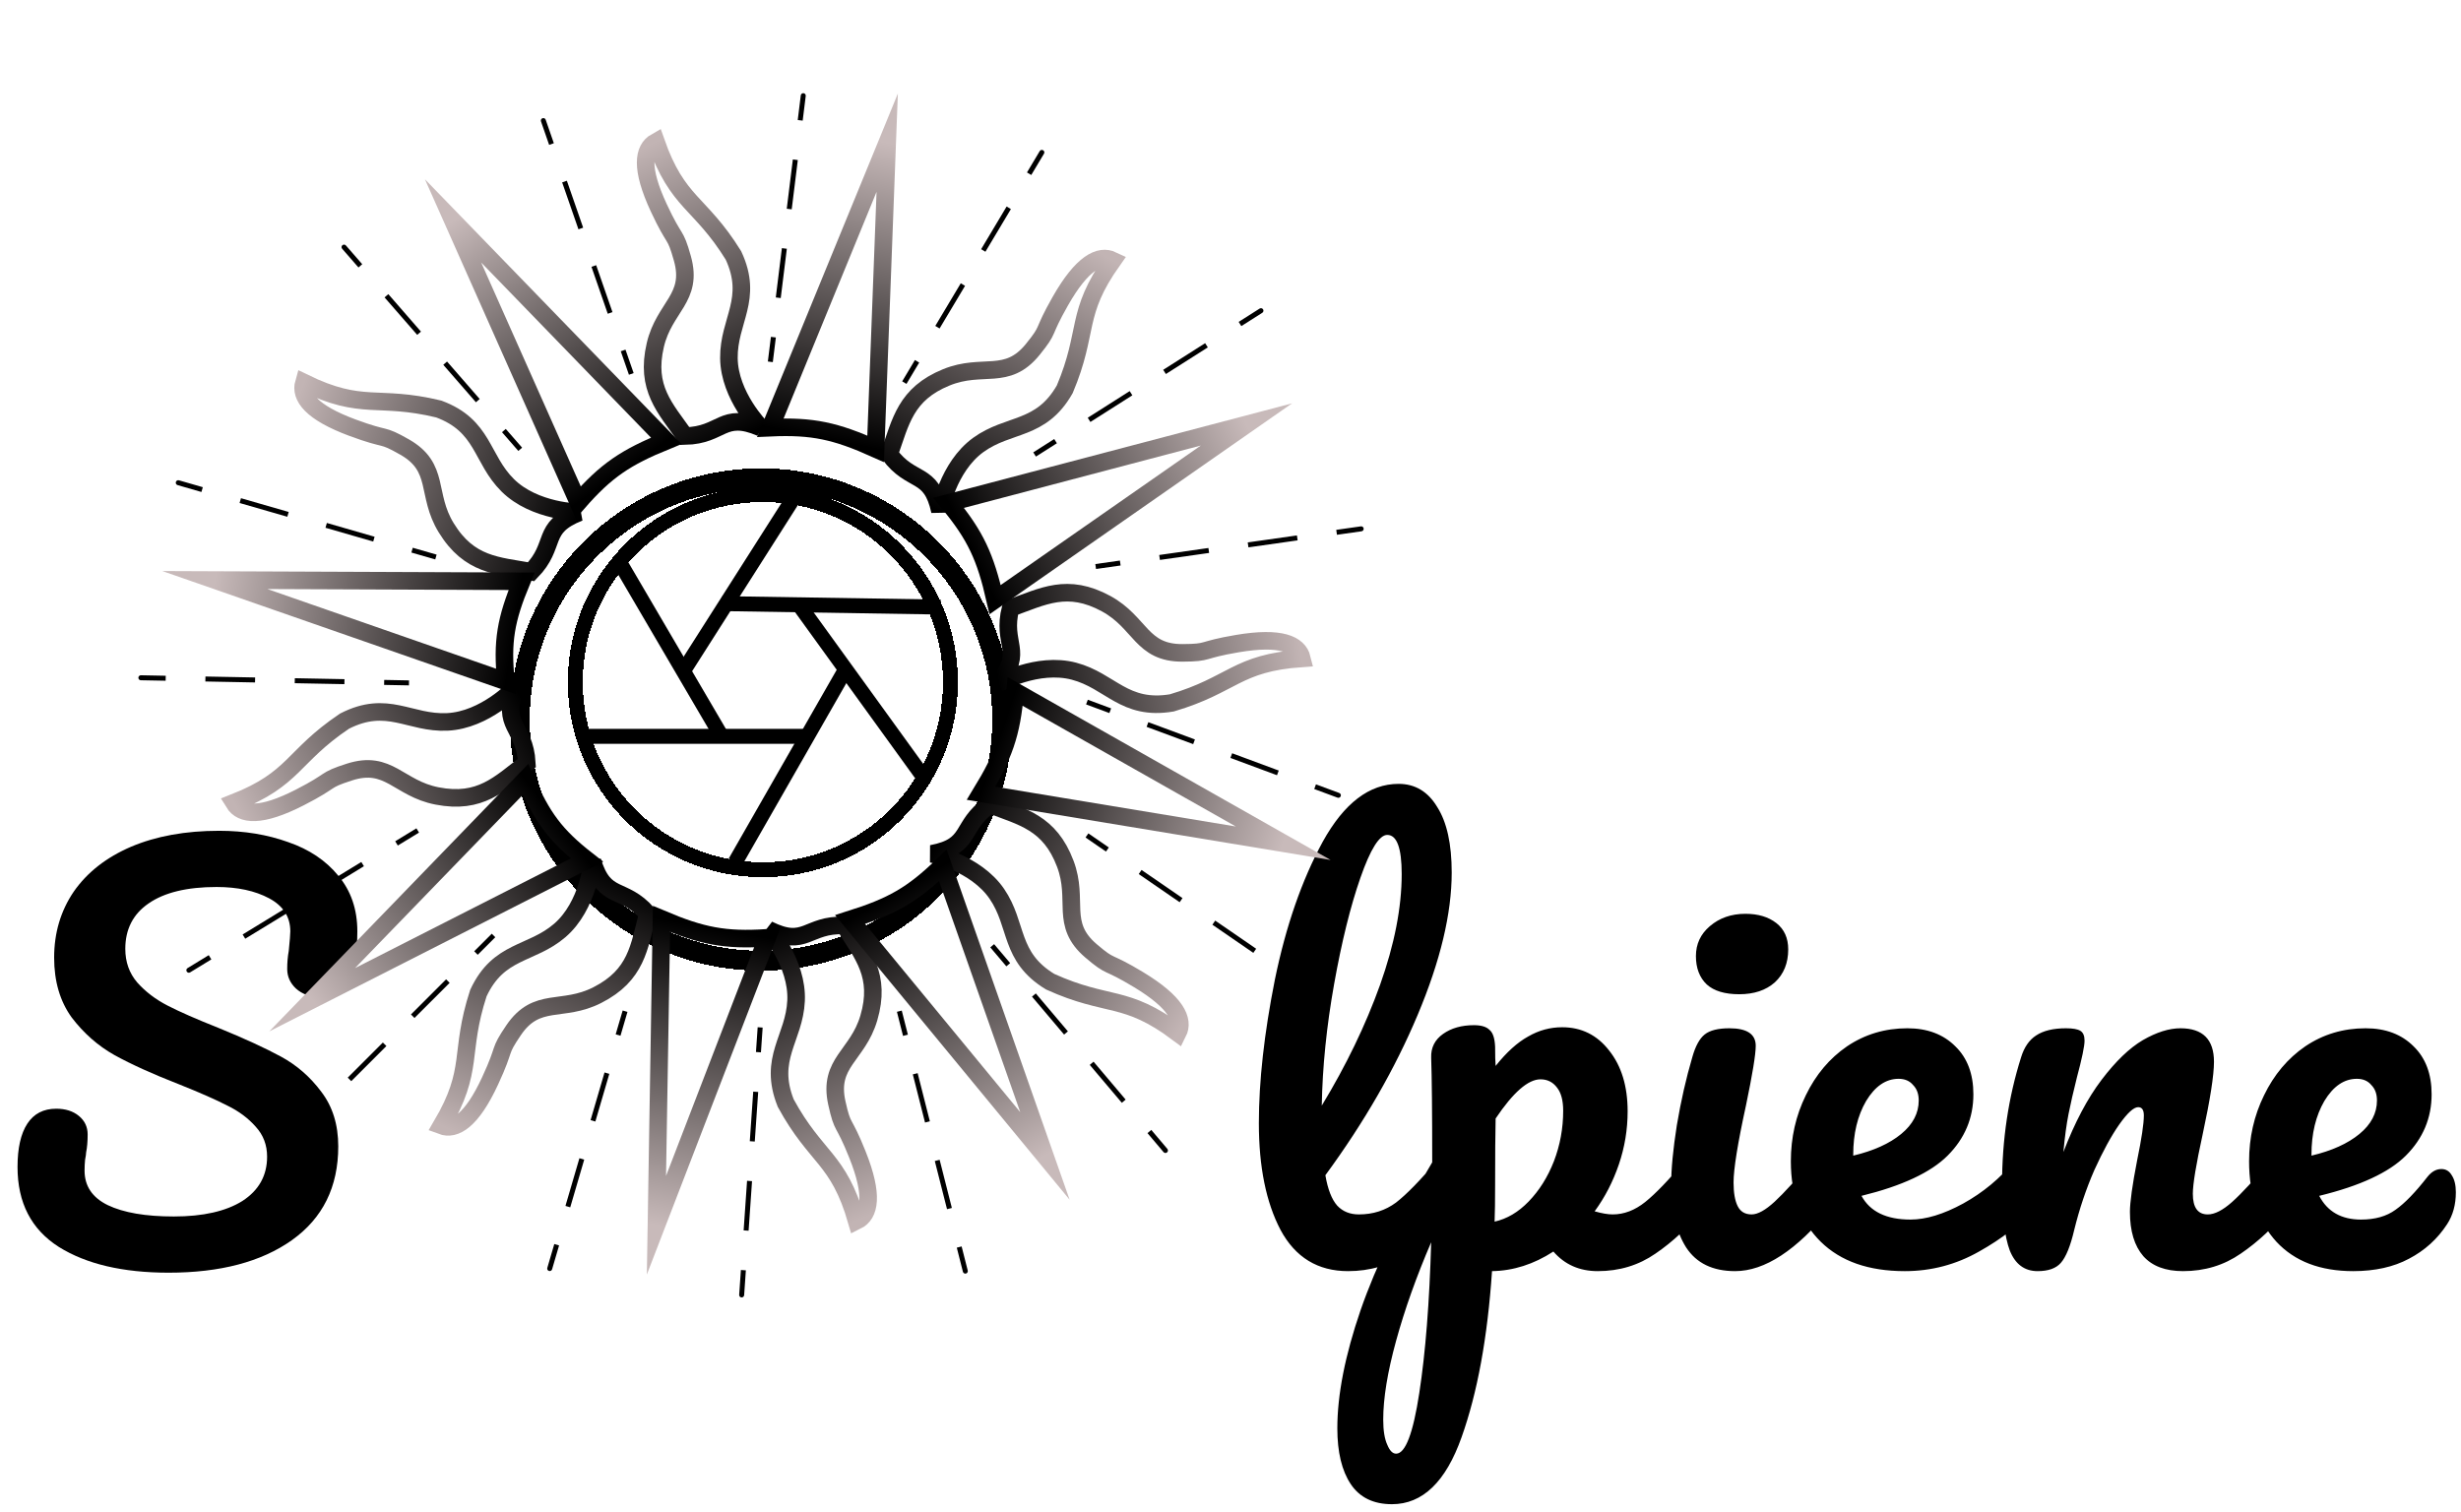 <svg width="210" height="129" viewBox="0 0 210 129" fill="none" xmlns="http://www.w3.org/2000/svg">
<path d="M14.388 108.602C10.487 108.602 7.363 107.869 5.016 106.402C2.669 104.906 1.496 102.633 1.496 99.582C1.496 97.969 1.775 96.737 2.332 95.886C2.889 95.035 3.711 94.61 4.796 94.61C5.588 94.61 6.233 94.815 6.732 95.226C7.231 95.637 7.48 96.165 7.48 96.81C7.48 97.397 7.436 97.91 7.348 98.35C7.348 98.467 7.319 98.673 7.26 98.966C7.231 99.259 7.216 99.567 7.216 99.89C7.216 101.21 7.876 102.193 9.196 102.838C10.545 103.483 12.423 103.806 14.828 103.806C17.321 103.806 19.272 103.366 20.68 102.486C22.088 101.577 22.792 100.315 22.792 98.702C22.792 97.705 22.469 96.854 21.824 96.15C21.179 95.417 20.372 94.815 19.404 94.346C18.436 93.847 17.072 93.246 15.312 92.542C13.053 91.662 11.205 90.826 9.768 90.034C8.36 89.242 7.143 88.171 6.116 86.822C5.119 85.443 4.62 83.742 4.62 81.718C4.62 79.606 5.177 77.729 6.292 76.086C7.436 74.443 9.064 73.167 11.176 72.258C13.317 71.349 15.825 70.894 18.7 70.894C20.841 70.894 22.807 71.217 24.596 71.862C26.385 72.478 27.808 73.431 28.864 74.722C29.949 76.013 30.492 77.597 30.492 79.474C30.492 81.322 30.213 82.715 29.656 83.654C29.099 84.593 28.277 85.062 27.192 85.062C26.429 85.062 25.784 84.827 25.256 84.358C24.757 83.889 24.508 83.331 24.508 82.686C24.508 82.129 24.552 81.615 24.64 81.146C24.728 80.266 24.772 79.709 24.772 79.474C24.772 78.242 24.171 77.303 22.968 76.658C21.765 76.013 20.269 75.69 18.48 75.69C15.957 75.69 14.021 76.159 12.672 77.098C11.352 78.007 10.692 79.298 10.692 80.97C10.692 82.085 11.029 83.038 11.704 83.83C12.408 84.622 13.273 85.282 14.3 85.81C15.327 86.338 16.764 86.969 18.612 87.702C20.841 88.611 22.631 89.433 23.98 90.166C25.329 90.899 26.473 91.897 27.412 93.158C28.38 94.419 28.864 95.974 28.864 97.822C28.864 101.283 27.544 103.953 24.904 105.83C22.293 107.678 18.788 108.602 14.388 108.602Z" fill="black"/>
<path d="M123.788 98.438C124.169 98.438 124.463 98.614 124.668 98.966C124.903 99.318 125.02 99.802 125.02 100.418C125.02 101.591 124.741 102.501 124.184 103.146C122.923 104.701 121.544 105.977 120.048 106.974C118.581 107.971 116.909 108.47 115.032 108.47C112.451 108.47 110.529 107.297 109.268 104.95C108.036 102.603 107.42 99.567 107.42 95.842C107.42 92.263 107.875 88.186 108.784 83.61C109.723 79.034 111.087 75.103 112.876 71.818C114.695 68.533 116.851 66.89 119.344 66.89C120.752 66.89 121.852 67.55 122.644 68.87C123.465 70.161 123.876 72.023 123.876 74.458C123.876 77.949 122.908 81.997 120.972 86.602C119.036 91.207 116.411 95.769 113.096 100.286C113.301 101.489 113.639 102.354 114.108 102.882C114.577 103.381 115.193 103.63 115.956 103.63C117.159 103.63 118.215 103.293 119.124 102.618C120.033 101.914 121.192 100.726 122.6 99.054C122.952 98.643 123.348 98.438 123.788 98.438ZM118.376 71.246C117.701 71.246 116.939 72.463 116.088 74.898C115.237 77.333 114.489 80.354 113.844 83.962C113.199 87.57 112.847 91.031 112.788 94.346C114.871 90.914 116.528 87.482 117.76 84.05C118.992 80.589 119.608 77.435 119.608 74.59C119.608 72.361 119.197 71.246 118.376 71.246ZM144.96 98.438C145.341 98.438 145.634 98.614 145.84 98.966C146.074 99.318 146.192 99.802 146.192 100.418C146.192 101.591 145.913 102.501 145.356 103.146C144.094 104.701 142.73 105.977 141.264 106.974C139.826 107.971 138.184 108.47 136.336 108.47C134.781 108.47 133.52 107.913 132.552 106.798C130.88 107.883 129.134 108.441 127.316 108.47C126.934 114.131 126.069 118.854 124.72 122.638C123.37 126.451 121.39 128.358 118.78 128.358C117.196 128.358 116.022 127.786 115.26 126.642C114.497 125.498 114.116 123.914 114.116 121.89C114.116 119.015 114.776 115.657 116.096 111.814C117.416 108.001 119.454 103.791 122.212 99.186C122.212 94.903 122.182 91.926 122.124 90.254C122.094 89.403 122.432 88.729 123.136 88.23C123.84 87.731 124.72 87.482 125.776 87.482C126.392 87.482 126.832 87.614 127.096 87.878C127.389 88.113 127.55 88.597 127.58 89.33C127.58 90.063 127.594 90.606 127.624 90.958C128.562 89.785 129.486 88.949 130.396 88.45C131.305 87.922 132.273 87.658 133.3 87.658C134.942 87.658 136.277 88.318 137.304 89.638C138.36 90.958 138.888 92.689 138.888 94.83C138.888 96.385 138.638 97.895 138.14 99.362C137.641 100.829 136.952 102.163 136.072 103.366C136.688 103.542 137.201 103.63 137.612 103.63C138.58 103.63 139.504 103.278 140.384 102.574C141.264 101.87 142.393 100.697 143.772 99.054C144.124 98.643 144.52 98.438 144.96 98.438ZM127.536 104.246C128.592 104.011 129.56 103.439 130.44 102.53C131.349 101.591 132.068 100.447 132.596 99.098C133.124 97.719 133.388 96.282 133.388 94.786C133.388 93.906 133.212 93.246 132.86 92.806C132.508 92.337 132.038 92.102 131.452 92.102C130.396 92.102 129.12 93.217 127.624 95.446C127.594 96.737 127.58 98.629 127.58 101.122C127.58 102.471 127.565 103.513 127.536 104.246ZM119.132 124.046C119.924 124.046 120.584 122.315 121.112 118.854C121.64 115.422 121.977 111.139 122.124 106.006C120.862 108.939 119.865 111.741 119.132 114.41C118.398 117.079 118.032 119.323 118.032 121.142C118.032 122.081 118.149 122.799 118.384 123.298C118.589 123.797 118.838 124.046 119.132 124.046ZM148.411 84.842C147.179 84.842 146.255 84.563 145.639 84.006C145.023 83.419 144.715 82.613 144.715 81.586C144.715 80.559 145.111 79.709 145.903 79.034C146.724 78.33 147.736 77.978 148.939 77.978C150.024 77.978 150.904 78.242 151.579 78.77C152.254 79.298 152.591 80.046 152.591 81.014C152.591 82.187 152.21 83.126 151.447 83.83C150.684 84.505 149.672 84.842 148.411 84.842ZM148.059 108.47C146.152 108.47 144.759 107.795 143.879 106.446C143.028 105.097 142.603 103.307 142.603 101.078C142.603 99.758 142.764 98.071 143.087 96.018C143.439 93.935 143.879 91.999 144.407 90.21C144.671 89.271 145.023 88.626 145.463 88.274C145.903 87.922 146.607 87.746 147.575 87.746C149.071 87.746 149.819 88.245 149.819 89.242C149.819 89.975 149.54 91.677 148.983 94.346C148.279 97.573 147.927 99.758 147.927 100.902C147.927 101.782 148.044 102.457 148.279 102.926C148.514 103.395 148.91 103.63 149.467 103.63C149.995 103.63 150.655 103.263 151.447 102.53C152.239 101.797 153.295 100.638 154.615 99.054C154.967 98.643 155.363 98.438 155.803 98.438C156.184 98.438 156.478 98.614 156.683 98.966C156.918 99.318 157.035 99.802 157.035 100.418C157.035 101.591 156.756 102.501 156.199 103.146C153.295 106.695 150.582 108.47 148.059 108.47ZM173.099 98.438C173.481 98.438 173.774 98.614 173.979 98.966C174.214 99.318 174.331 99.802 174.331 100.418C174.331 101.591 174.053 102.501 173.495 103.146C172.41 104.466 170.87 105.683 168.875 106.798C166.91 107.913 164.798 108.47 162.539 108.47C159.459 108.47 157.069 107.634 155.367 105.962C153.666 104.29 152.815 102.002 152.815 99.098C152.815 97.074 153.241 95.197 154.091 93.466C154.942 91.706 156.115 90.313 157.611 89.286C159.137 88.259 160.853 87.746 162.759 87.746C164.461 87.746 165.825 88.259 166.851 89.286C167.878 90.283 168.391 91.647 168.391 93.378C168.391 95.402 167.658 97.147 166.191 98.614C164.754 100.051 162.305 101.195 158.843 102.046C159.577 103.395 160.97 104.07 163.023 104.07C164.343 104.07 165.839 103.615 167.511 102.706C169.213 101.767 170.679 100.55 171.911 99.054C172.263 98.643 172.659 98.438 173.099 98.438ZM162.011 92.058C160.926 92.058 160.002 92.689 159.239 93.95C158.506 95.211 158.139 96.737 158.139 98.526V98.614C159.87 98.203 161.234 97.587 162.231 96.766C163.229 95.945 163.727 94.991 163.727 93.906C163.727 93.349 163.566 92.909 163.243 92.586C162.95 92.234 162.539 92.058 162.011 92.058ZM173.873 108.47C172.758 108.47 171.966 107.883 171.497 106.71C171.057 105.537 170.837 103.659 170.837 101.078C170.837 97.265 171.379 93.642 172.465 90.21C172.729 89.359 173.154 88.743 173.741 88.362C174.357 87.951 175.207 87.746 176.293 87.746C176.879 87.746 177.29 87.819 177.525 87.966C177.759 88.113 177.877 88.391 177.877 88.802C177.877 89.271 177.657 90.327 177.217 91.97C176.923 93.143 176.689 94.17 176.513 95.05C176.337 95.93 176.19 97.015 176.073 98.306C177.041 95.783 178.126 93.73 179.329 92.146C180.531 90.562 181.705 89.433 182.849 88.758C184.022 88.083 185.093 87.746 186.061 87.746C187.967 87.746 188.921 88.699 188.921 90.606C188.921 91.75 188.598 93.818 187.953 96.81C187.395 99.362 187.117 101.049 187.117 101.87C187.117 103.043 187.542 103.63 188.393 103.63C188.979 103.63 189.669 103.278 190.461 102.574C191.282 101.841 192.367 100.667 193.717 99.054C194.069 98.643 194.465 98.438 194.905 98.438C195.286 98.438 195.579 98.614 195.785 98.966C196.019 99.318 196.137 99.802 196.137 100.418C196.137 101.591 195.858 102.501 195.301 103.146C194.039 104.701 192.675 105.977 191.209 106.974C189.771 107.971 188.129 108.47 186.281 108.47C184.785 108.47 183.655 108.045 182.893 107.194C182.13 106.314 181.749 105.053 181.749 103.41C181.749 102.589 181.954 101.122 182.365 99.01C182.746 97.162 182.937 95.886 182.937 95.182C182.937 94.713 182.775 94.478 182.453 94.478C182.071 94.478 181.529 94.977 180.825 95.974C180.15 96.942 179.446 98.233 178.713 99.846C178.009 101.459 177.437 103.161 176.997 104.95C176.674 106.329 176.293 107.267 175.853 107.766C175.442 108.235 174.782 108.47 173.873 108.47ZM208.329 99.758C208.71 99.758 209.004 99.934 209.209 100.286C209.444 100.638 209.561 101.122 209.561 101.738C209.561 102.794 209.312 103.703 208.813 104.466C207.992 105.727 206.906 106.71 205.557 107.414C204.237 108.118 202.653 108.47 200.805 108.47C197.989 108.47 195.804 107.634 194.249 105.962C192.694 104.261 191.917 101.973 191.917 99.098C191.917 97.074 192.342 95.197 193.193 93.466C194.044 91.706 195.217 90.313 196.713 89.286C198.238 88.259 199.954 87.746 201.861 87.746C203.562 87.746 204.926 88.259 205.953 89.286C206.98 90.283 207.493 91.647 207.493 93.378C207.493 95.402 206.76 97.147 205.293 98.614C203.856 100.051 201.392 101.195 197.901 102.046C198.605 103.395 199.793 104.07 201.465 104.07C202.668 104.07 203.65 103.791 204.413 103.234C205.205 102.677 206.114 101.738 207.141 100.418C207.493 99.978 207.889 99.758 208.329 99.758ZM201.113 92.058C200.028 92.058 199.104 92.689 198.341 93.95C197.608 95.211 197.241 96.737 197.241 98.526V98.614C198.972 98.203 200.336 97.587 201.333 96.766C202.33 95.945 202.829 94.991 202.829 93.906C202.829 93.349 202.668 92.909 202.345 92.586C202.052 92.234 201.641 92.058 201.113 92.058Z" fill="black"/>
<g filter="url(#filter0_d_417_301)">
<circle cx="64.936" cy="58.049" r="20.581" stroke="black" stroke-width="1.702" shape-rendering="crispEdges"/>
</g>
<g filter="url(#filter1_d_417_301)">
<circle cx="65.095" cy="58.049" r="16.008" stroke="black" stroke-width="1.276" shape-rendering="crispEdges"/>
</g>
<path d="M55.917 29.446C55.059 33.12 56.75 34.806 58.443 37.21C61.665 37.145 61.612 35.08 64.919 36.492C64.919 36.492 62.234 33.788 62.199 30.562C62.163 27.335 64.325 25.524 62.585 21.794C59.715 17.171 57.834 17.408 55.971 12.104C54.879 12.716 54.64 14.357 56.217 17.738C57.631 20.769 57.575 19.73 58.229 22.051C59.186 25.446 56.679 26.181 55.917 29.446Z" stroke="url(#paint0_linear_417_301)" stroke-width="1.499"/>
<path d="M38.073 45.033C40.043 48.251 42.431 48.263 45.325 48.785C47.572 46.475 46.084 45.042 49.429 43.724C49.429 43.724 45.619 43.685 43.327 41.414C41.036 39.143 41.302 36.336 37.443 34.903C32.153 33.629 30.981 35.118 25.929 32.653C25.581 33.855 26.565 35.19 30.062 36.489C33.197 37.653 32.428 36.953 34.524 38.146C37.59 39.89 36.322 42.173 38.073 45.033Z" stroke="url(#paint1_linear_417_301)" stroke-width="1.499"/>
<path d="M37.29 67.92C40.993 68.642 42.616 66.89 44.956 65.11C44.772 61.893 42.711 62.021 44 58.665C44 58.665 41.397 61.447 38.174 61.602C34.951 61.756 33.062 59.662 29.398 61.538C24.884 64.577 25.19 66.447 19.958 68.505C20.61 69.573 22.258 69.751 25.579 68.051C28.556 66.526 27.52 66.621 29.815 65.882C33.173 64.801 33.999 67.278 37.29 67.92Z" stroke="url(#paint2_linear_417_301)" stroke-width="1.499"/>
<path d="M50.968 84.916C54.33 83.204 54.529 80.825 55.276 77.981C53.149 75.559 51.604 76.931 50.553 73.492C50.553 73.492 50.216 77.288 47.772 79.395C45.328 81.501 42.55 81.016 40.819 84.75C39.135 89.925 40.528 91.209 37.674 96.053C38.846 96.494 40.254 95.618 41.822 92.233C43.229 89.199 42.471 89.911 43.824 87.915C45.803 84.995 47.98 86.438 50.968 84.916Z" stroke="url(#paint3_linear_417_301)" stroke-width="1.499"/>
<path d="M74.138 86.868C75.203 83.249 73.611 81.469 72.057 78.972C68.837 78.855 68.772 80.919 65.551 79.322C65.551 79.322 68.078 82.174 67.93 85.397C67.782 88.62 65.52 90.305 67.046 94.129C69.649 98.907 71.539 98.777 73.099 104.179C74.224 103.63 74.555 102.005 73.172 98.54C71.933 95.434 71.93 96.474 71.409 94.119C70.647 90.675 73.191 90.085 74.138 86.868Z" stroke="url(#paint4_linear_417_301)" stroke-width="1.499"/>
<path d="M80.758 32.198C77.264 33.62 76.865 35.975 75.88 38.745C77.796 41.337 79.451 40.101 80.209 43.616C80.209 43.616 80.865 39.862 83.477 37.969C86.09 36.076 88.817 36.795 90.857 33.219C92.972 28.206 91.692 26.808 94.944 22.222C93.814 21.684 92.337 22.438 90.489 25.678C88.831 28.584 89.647 27.938 88.13 29.813C85.912 32.555 83.864 30.933 80.758 32.198Z" stroke="url(#paint5_linear_417_301)" stroke-width="1.499"/>
<path d="M94.39 51.515C91.077 49.711 89.002 50.893 86.234 51.885C85.44 55.008 87.445 55.507 85.204 58.319C85.204 58.319 88.525 56.45 91.644 57.274C94.763 58.098 95.934 60.664 99.993 59.979C105.213 58.441 105.485 56.566 111.093 56.18C110.794 54.964 109.276 54.298 105.597 54.919C102.299 55.476 103.315 55.698 100.904 55.711C97.377 55.73 97.335 53.119 94.39 51.515Z" stroke="url(#paint6_linear_417_301)" stroke-width="1.499"/>
<path d="M90.903 73.707C89.572 70.177 87.229 69.716 84.484 68.66C81.844 70.507 83.036 72.194 79.503 72.86C79.503 72.86 83.238 73.614 85.062 76.274C86.887 78.935 86.098 81.643 89.619 83.775C94.576 86.02 96.007 84.777 100.506 88.147C101.073 87.032 100.358 85.535 97.167 83.603C94.306 81.871 94.93 82.703 93.096 81.138C90.412 78.849 92.086 76.844 90.903 73.707Z" stroke="url(#paint7_linear_417_301)" stroke-width="1.499"/>
<path d="M26.637 85.311L44.847 66.506C46.269 69.739 47.378 71.276 50.085 73.391L26.637 85.311Z" stroke="url(#paint8_linear_417_301)" stroke-width="1.499" stroke-miterlimit="6.072"/>
<path d="M18.332 49.497L44.509 49.603C43.161 52.868 42.822 54.733 43.172 58.15L18.332 49.497Z" stroke="url(#paint9_linear_417_301)" stroke-width="1.499" stroke-miterlimit="6.072"/>
<path d="M38.66 18.85L56.855 37.617C53.401 39.024 51.728 40.134 49.342 42.863L38.66 18.85Z" stroke="url(#paint10_linear_417_301)" stroke-width="1.499" stroke-miterlimit="6.072"/>
<path d="M75.706 12.178L74.717 38.299C71.314 36.775 69.355 36.333 65.734 36.495L75.706 12.178Z" stroke="url(#paint11_linear_417_301)" stroke-width="1.499" stroke-miterlimit="6.072"/>
<path d="M106.36 36.219L84.916 51.168C84.082 47.533 83.254 45.704 80.944 42.911L106.36 36.219Z" stroke="url(#paint12_linear_417_301)" stroke-width="1.499" stroke-miterlimit="6.072"/>
<path d="M109.499 71.956L83.709 67.691C85.649 64.506 86.334 62.619 86.628 59.006L109.499 71.956Z" stroke="url(#paint13_linear_417_301)" stroke-width="1.499" stroke-miterlimit="6.072"/>
<path d="M89.165 98.64L72.541 78.467C76.097 77.343 77.854 76.371 80.452 73.843L89.165 98.64Z" stroke="url(#paint14_linear_417_301)" stroke-width="1.499" stroke-miterlimit="6.072"/>
<path d="M56.015 104.554L56.445 78.418C59.88 79.869 61.848 80.269 65.465 80.03L56.015 104.554Z" stroke="url(#paint15_linear_417_301)" stroke-width="1.499" stroke-miterlimit="6.072"/>
<line x1="52.882" y1="47.994" x2="61.604" y2="62.885" stroke="black" stroke-width="1.276"/>
<line x1="50.098" y1="62.834" x2="68.712" y2="62.834" stroke="black" stroke-width="1.276"/>
<line x1="62.733" y1="73.585" x2="71.987" y2="57.412" stroke="black" stroke-width="1.276"/>
<line x1="79.059" y1="66.663" x2="68.141" y2="51.563" stroke="black" stroke-width="1.276"/>
<line x1="80.26" y1="51.802" x2="61.629" y2="51.508" stroke="black" stroke-width="1.276"/>
<line x1="67.894" y1="42.216" x2="58.135" y2="57.54" stroke="black" stroke-width="1.276"/>
<path d="M46.703 108.191C46.67 108.304 46.734 108.422 46.847 108.455C46.96 108.488 47.078 108.424 47.111 108.311L46.703 108.191ZM52.597 88.059L52.538 88.264L52.946 88.383L53.006 88.179L52.597 88.059ZM51.934 91.839L51.994 91.635L51.586 91.516L51.526 91.72L51.934 91.839ZM50.454 95.38L50.394 95.584L50.803 95.704L50.862 95.5L50.454 95.38ZM49.791 99.16L49.85 98.956L49.442 98.836L49.382 99.04L49.791 99.16ZM48.31 102.701L48.251 102.905L48.659 103.025L48.719 102.82L48.31 102.701ZM47.647 106.481L47.707 106.277L47.298 106.157L47.239 106.361L47.647 106.481ZM53.133 86.229L52.597 88.059L53.006 88.179L53.542 86.349L53.133 86.229ZM51.526 91.72L50.454 95.38L50.862 95.5L51.934 91.839L51.526 91.72ZM49.382 99.04L48.31 102.701L48.719 102.82L49.791 99.16L49.382 99.04ZM47.239 106.361L46.703 108.191L47.111 108.311L47.647 106.481L47.239 106.361Z" fill="black"/>
<path d="M25.776 95.851C25.693 95.934 25.693 96.069 25.776 96.152C25.859 96.235 25.994 96.235 26.077 96.152L25.776 95.851ZM40.615 81.024L40.464 81.174L40.765 81.475L40.915 81.325L40.615 81.024ZM38.218 84.02L38.368 83.87L38.067 83.569L37.917 83.719L38.218 84.02ZM35.219 86.415L35.068 86.566L35.369 86.867L35.52 86.716L35.219 86.415ZM32.822 89.412L32.972 89.262L32.671 88.961L32.521 89.111L32.822 89.412ZM29.823 91.807L29.672 91.958L29.973 92.259L30.124 92.108L29.823 91.807ZM27.426 94.804L27.576 94.654L27.275 94.353L27.125 94.503L27.426 94.804ZM41.964 79.676L40.615 81.024L40.915 81.325L42.264 79.977L41.964 79.676ZM37.917 83.719L35.219 86.415L35.52 86.716L38.218 84.02L37.917 83.719ZM32.521 89.111L29.823 91.807L30.124 92.108L32.822 89.412L32.521 89.111ZM27.125 94.503L25.776 95.851L26.077 96.152L27.426 94.804L27.125 94.503Z" fill="black"/>
<path d="M16.004 82.612C15.903 82.673 15.872 82.804 15.933 82.904C15.994 83.005 16.125 83.036 16.225 82.975L16.004 82.612ZM33.906 71.678L33.724 71.789L33.946 72.152L34.127 72.041L33.906 71.678ZM30.873 74.029L31.054 73.918L30.832 73.555L30.651 73.666L30.873 74.029ZM27.396 75.654L27.214 75.765L27.436 76.128L27.618 76.017L27.396 75.654ZM24.363 78.005L24.544 77.894L24.323 77.531L24.141 77.642L24.363 78.005ZM20.886 79.63L20.704 79.741L20.926 80.104L21.108 79.993L20.886 79.63ZM17.853 81.981L18.034 81.87L17.813 81.507L17.631 81.618L17.853 81.981ZM35.533 70.684L33.906 71.678L34.127 72.041L35.755 71.047L35.533 70.684ZM30.651 73.666L27.396 75.654L27.618 76.017L30.873 74.029L30.651 73.666ZM24.141 77.642L20.886 79.63L21.108 79.993L24.363 78.005L24.141 77.642ZM17.631 81.618L16.004 82.612L16.225 82.975L17.853 81.981L17.631 81.618Z" fill="black"/>
<path d="M12.024 57.623C11.906 57.621 11.809 57.714 11.807 57.832C11.805 57.949 11.898 58.046 12.015 58.049L12.024 57.623ZM32.997 58.024L32.784 58.02L32.776 58.446L32.989 58.45L32.997 58.024ZM29.175 58.377L29.388 58.381L29.396 57.955L29.184 57.951L29.175 58.377ZM25.37 57.878L25.158 57.874L25.149 58.3L25.362 58.304L25.37 57.878ZM21.549 58.231L21.762 58.235L21.77 57.81L21.557 57.806L21.549 58.231ZM17.744 57.733L17.531 57.728L17.523 58.154L17.735 58.158L17.744 57.733ZM13.922 58.085L14.135 58.089L14.143 57.664L13.93 57.66L13.922 58.085ZM34.904 58.061L32.997 58.024L32.989 58.45L34.895 58.486L34.904 58.061ZM29.184 57.951L25.37 57.878L25.362 58.304L29.175 58.377L29.184 57.951ZM21.557 57.806L17.744 57.733L17.735 58.158L21.549 58.231L21.557 57.806ZM13.93 57.66L12.024 57.623L12.015 58.049L13.922 58.085L13.93 57.66Z" fill="black"/>
<path d="M15.27 40.986C15.157 40.954 15.039 41.019 15.006 41.132C14.974 41.245 15.039 41.363 15.152 41.395L15.27 40.986ZM35.425 46.8L35.221 46.741L35.103 47.15L35.307 47.209L35.425 46.8ZM31.642 46.152L31.847 46.211L31.965 45.802L31.76 45.743L31.642 46.152ZM28.096 44.686L27.891 44.627L27.773 45.036L27.978 45.095L28.096 44.686ZM24.313 44.038L24.517 44.097L24.635 43.688L24.431 43.629L24.313 44.038ZM20.766 42.572L20.562 42.513L20.444 42.922L20.648 42.981L20.766 42.572ZM16.984 41.924L17.188 41.983L17.306 41.574L17.102 41.515L16.984 41.924ZM37.257 47.329L35.425 46.8L35.307 47.209L37.139 47.738L37.257 47.329ZM31.76 45.743L28.096 44.686L27.978 45.095L31.642 46.152L31.76 45.743ZM24.431 43.629L20.766 42.572L20.648 42.981L24.313 44.038L24.431 43.629ZM17.102 41.515L15.27 40.986L15.152 41.395L16.984 41.924L17.102 41.515Z" fill="black"/>
<path d="M29.517 20.947C29.44 20.858 29.306 20.849 29.217 20.926C29.129 21.003 29.119 21.137 29.197 21.226L29.517 20.947ZM43.298 36.762L43.158 36.602L42.837 36.881L42.977 37.042L43.298 36.762ZM40.472 34.166L40.611 34.327L40.932 34.047L40.792 33.887L40.472 34.166ZM38.287 31.011L38.147 30.851L37.826 31.13L37.966 31.291L38.287 31.011ZM35.461 28.415L35.6 28.575L35.921 28.296L35.781 28.136L35.461 28.415ZM33.276 25.26L33.136 25.1L32.815 25.379L32.955 25.54L33.276 25.26ZM30.449 22.664L30.589 22.824L30.91 22.545L30.77 22.384L30.449 22.664ZM44.551 38.2L43.298 36.762L42.977 37.042L44.23 38.48L44.551 38.2ZM40.792 33.887L38.287 31.011L37.966 31.291L40.472 34.166L40.792 33.887ZM35.781 28.136L33.276 25.26L32.955 25.54L35.461 28.415L35.781 28.136ZM30.77 22.384L29.517 20.947L29.197 21.226L30.449 22.664L30.77 22.384Z" fill="black"/>
<path d="M46.565 10.22C46.526 10.109 46.405 10.05 46.294 10.089C46.183 10.127 46.124 10.248 46.163 10.359L46.565 10.22ZM53.444 30.037L53.374 29.836L52.972 29.976L53.042 30.176L53.444 30.037ZM51.791 26.573L51.861 26.774L52.263 26.635L52.193 26.434L51.791 26.573ZM50.942 22.831L50.873 22.63L50.471 22.769L50.541 22.97L50.942 22.831ZM49.29 19.367L49.359 19.568L49.761 19.428L49.692 19.228L49.29 19.367ZM48.441 15.624L48.371 15.424L47.969 15.563L48.039 15.764L48.441 15.624ZM46.788 12.161L46.858 12.362L47.26 12.222L47.19 12.021L46.788 12.161ZM54.069 31.838L53.444 30.037L53.042 30.176L53.667 31.978L54.069 31.838ZM52.193 26.434L50.942 22.831L50.541 22.97L51.791 26.573L52.193 26.434ZM49.692 19.228L48.441 15.624L48.039 15.764L49.29 19.367L49.692 19.228ZM47.19 12.021L46.565 10.22L46.163 10.359L46.788 12.161L47.19 12.021Z" fill="black"/>
<path d="M68.754 8.19C68.769 8.073 68.686 7.967 68.569 7.953C68.453 7.938 68.346 8.021 68.332 8.138L68.754 8.19ZM66.179 29.009L66.205 28.797L65.783 28.745L65.757 28.956L66.179 29.009ZM66.225 25.171L66.199 25.382L66.621 25.434L66.647 25.223L66.225 25.171ZM67.115 21.438L67.141 21.227L66.719 21.175L66.693 21.386L67.115 21.438ZM67.161 17.601L67.135 17.812L67.557 17.864L67.584 17.653L67.161 17.601ZM68.052 13.868L68.078 13.657L67.656 13.604L67.629 13.816L68.052 13.868ZM68.098 10.03L68.072 10.242L68.494 10.294L68.52 10.083L68.098 10.03ZM65.945 30.901L66.179 29.009L65.757 28.956L65.522 30.849L65.945 30.901ZM66.647 25.223L67.115 21.438L66.693 21.386L66.225 25.171L66.647 25.223ZM67.584 17.653L68.052 13.868L67.629 13.816L67.161 17.601L67.584 17.653ZM68.52 10.083L68.754 8.19L68.332 8.138L68.098 10.03L68.52 10.083Z" fill="black"/>
<path d="M89.086 13.113C89.146 13.012 89.113 12.882 89.012 12.822C88.911 12.761 88.781 12.794 88.72 12.895L89.086 13.113ZM78.328 31.122L78.437 30.94L78.072 30.721L77.963 30.904L78.328 31.122ZM79.919 27.63L79.81 27.812L80.175 28.031L80.284 27.848L79.919 27.63ZM82.24 24.574L82.349 24.391L81.984 24.173L81.875 24.355L82.24 24.574ZM83.831 21.081L83.722 21.264L84.087 21.482L84.196 21.299L83.831 21.081ZM86.152 18.025L86.261 17.842L85.896 17.624L85.787 17.807L86.152 18.025ZM87.743 14.532L87.633 14.715L87.999 14.933L88.108 14.751L87.743 14.532ZM77.35 32.76L78.328 31.122L77.963 30.904L76.985 32.541L77.35 32.76ZM80.284 27.848L82.24 24.574L81.875 24.355L79.919 27.63L80.284 27.848ZM84.196 21.299L86.152 18.025L85.787 17.807L83.831 21.081L84.196 21.299ZM88.108 14.751L89.086 13.113L88.72 12.895L87.743 14.532L88.108 14.751Z" fill="black"/>
<path d="M107.713 26.691C107.813 26.628 107.842 26.496 107.779 26.397C107.716 26.298 107.585 26.269 107.485 26.332L107.713 26.691ZM90.007 37.938L90.186 37.824L89.958 37.465L89.778 37.579L90.007 37.938ZM92.998 35.534L92.818 35.648L93.046 36.007L93.226 35.893L92.998 35.534ZM96.445 33.848L96.625 33.734L96.397 33.375L96.217 33.489L96.445 33.848ZM99.437 31.444L99.257 31.558L99.485 31.917L99.665 31.803L99.437 31.444ZM102.884 29.758L103.064 29.644L102.836 29.285L102.656 29.399L102.884 29.758ZM105.876 27.354L105.696 27.468L105.924 27.827L106.104 27.713L105.876 27.354ZM88.397 38.961L90.007 37.938L89.778 37.579L88.169 38.602L88.397 38.961ZM93.226 35.893L96.445 33.848L96.217 33.489L92.998 35.534L93.226 35.893ZM99.665 31.803L102.884 29.758L102.656 29.399L99.437 31.444L99.665 31.803ZM106.104 27.713L107.713 26.691L107.485 26.332L105.876 27.354L106.104 27.713Z" fill="black"/>
<path d="M116.181 45.337C116.298 45.32 116.379 45.213 116.362 45.096C116.346 44.98 116.238 44.899 116.122 44.916L116.181 45.337ZM95.413 48.286L95.623 48.256L95.563 47.835L95.353 47.865L95.413 48.286ZM99.129 47.329L98.918 47.359L98.978 47.78L99.189 47.75L99.129 47.329ZM102.965 47.214L103.176 47.184L103.116 46.763L102.905 46.792L102.965 47.214ZM106.681 46.256L106.471 46.286L106.53 46.707L106.741 46.678L106.681 46.256ZM110.517 46.141L110.728 46.111L110.668 45.69L110.457 45.72L110.517 46.141ZM114.234 45.184L114.023 45.214L114.083 45.635L114.293 45.605L114.234 45.184ZM93.525 48.554L95.413 48.286L95.353 47.865L93.465 48.133L93.525 48.554ZM99.189 47.75L102.965 47.214L102.905 46.792L99.129 47.329L99.189 47.75ZM106.741 46.678L110.517 46.141L110.457 45.72L106.681 46.256L106.741 46.678ZM114.293 45.605L116.181 45.337L116.122 44.916L114.234 45.184L114.293 45.605Z" fill="black"/>
<path d="M114.132 68.067C114.243 68.108 114.365 68.051 114.406 67.941C114.447 67.831 114.39 67.709 114.28 67.668L114.132 68.067ZM94.464 60.773L94.664 60.847L94.812 60.448L94.612 60.374L94.464 60.773ZM98.188 61.7L97.989 61.626L97.841 62.025L98.04 62.099L98.188 61.7ZM101.616 63.425L101.816 63.499L101.964 63.1L101.764 63.026L101.616 63.425ZM105.34 64.352L105.141 64.278L104.993 64.677L105.192 64.751L105.34 64.352ZM108.768 66.078L108.968 66.151L109.116 65.752L108.916 65.679L108.768 66.078ZM112.492 67.005L112.293 66.931L112.145 67.33L112.344 67.404L112.492 67.005ZM92.676 60.11L94.464 60.773L94.612 60.374L92.824 59.711L92.676 60.11ZM98.04 62.099L101.616 63.425L101.764 63.026L98.188 61.7L98.04 62.099ZM105.192 64.751L108.768 66.078L108.916 65.679L105.34 64.352L105.192 64.751ZM112.344 67.404L114.132 68.067L114.28 67.668L112.492 67.005L112.344 67.404Z" fill="black"/>
<path d="M111.487 84.431C111.584 84.498 111.716 84.473 111.783 84.376C111.849 84.28 111.825 84.147 111.728 84.081L111.487 84.431ZM94.201 72.547L94.376 72.667L94.617 72.317L94.442 72.196L94.201 72.547ZM97.585 74.357L97.41 74.236L97.169 74.587L97.344 74.707L97.585 74.357ZM100.487 76.868L100.662 76.989L100.903 76.638L100.728 76.518L100.487 76.868ZM103.871 78.679L103.695 78.558L103.454 78.909L103.63 79.029L103.871 78.679ZM106.773 81.19L106.948 81.311L107.189 80.96L107.014 80.839L106.773 81.19ZM110.156 83L109.981 82.88L109.74 83.23L109.915 83.351L110.156 83ZM92.63 71.466L94.201 72.547L94.442 72.196L92.871 71.116L92.63 71.466ZM97.344 74.707L100.487 76.868L100.728 76.518L97.585 74.357L97.344 74.707ZM103.63 79.029L106.773 81.19L107.014 80.839L103.871 78.679L103.63 79.029ZM109.915 83.351L111.487 84.431L111.728 84.081L110.156 83L109.915 83.351Z" fill="black"/>
<path d="M99.286 98.312C99.362 98.401 99.496 98.413 99.586 98.337C99.676 98.261 99.687 98.127 99.611 98.037L99.286 98.312ZM85.736 82.298L85.873 82.461L86.198 82.186L86.061 82.023L85.736 82.298ZM88.524 84.935L88.387 84.773L88.062 85.047L88.2 85.21L88.524 84.935ZM90.663 88.121L90.801 88.284L91.126 88.009L90.988 87.847L90.663 88.121ZM93.452 90.758L93.314 90.596L92.99 90.871L93.127 91.033L93.452 90.758ZM95.591 93.944L95.728 94.107L96.053 93.832L95.915 93.67L95.591 93.944ZM98.379 96.581L98.242 96.419L97.917 96.694L98.054 96.856L98.379 96.581ZM84.504 80.843L85.736 82.298L86.061 82.023L84.829 80.568L84.504 80.843ZM88.2 85.21L90.663 88.121L90.988 87.847L88.524 84.935L88.2 85.21ZM93.127 91.033L95.591 93.944L95.915 93.67L93.452 90.758L93.127 91.033ZM98.054 96.856L99.286 98.312L99.611 98.037L98.379 96.581L98.054 96.856Z" fill="black"/>
<path d="M82.166 108.522C82.195 108.636 82.311 108.705 82.425 108.676C82.538 108.647 82.607 108.531 82.578 108.418L82.166 108.522ZM77.005 88.19L77.058 88.396L77.47 88.291L77.418 88.085L77.005 88.19ZM78.356 91.782L78.304 91.576L77.891 91.68L77.944 91.887L78.356 91.782ZM78.882 95.583L78.934 95.79L79.347 95.685L79.294 95.479L78.882 95.583ZM80.233 99.176L80.18 98.969L79.768 99.074L79.82 99.28L80.233 99.176ZM80.758 102.977L80.811 103.183L81.223 103.079L81.171 102.872L80.758 102.977ZM82.109 106.569L82.057 106.363L81.644 106.468L81.697 106.674L82.109 106.569ZM76.536 86.341L77.005 88.19L77.418 88.085L76.948 86.237L76.536 86.341ZM77.944 91.887L78.882 95.583L79.294 95.479L78.356 91.782L77.944 91.887ZM79.82 99.28L80.758 102.977L81.171 102.872L80.233 99.176L79.82 99.28ZM81.697 106.674L82.166 108.522L82.578 108.418L82.109 106.569L81.697 106.674Z" fill="black"/>
<path d="M63.075 110.487C63.067 110.604 63.155 110.706 63.273 110.714C63.39 110.722 63.491 110.633 63.499 110.516L63.075 110.487ZM64.522 89.56L64.507 89.772L64.931 89.801L64.946 89.589L64.522 89.56ZM64.683 93.394L64.698 93.182L64.273 93.152L64.259 93.365L64.683 93.394ZM63.996 97.17L63.981 97.382L64.406 97.411L64.42 97.199L63.996 97.17ZM64.157 101.004L64.172 100.792L63.747 100.762L63.733 100.975L64.157 101.004ZM63.47 104.779L63.455 104.992L63.879 105.021L63.894 104.809L63.47 104.779ZM63.631 108.614L63.646 108.402L63.221 108.372L63.207 108.584L63.631 108.614ZM64.653 87.657L64.522 89.56L64.946 89.589L65.078 87.686L64.653 87.657ZM64.259 93.365L63.996 97.17L64.42 97.199L64.683 93.394L64.259 93.365ZM63.733 100.975L63.47 104.779L63.894 104.809L64.157 101.004L63.733 100.975ZM63.207 108.584L63.075 110.487L63.499 110.516L63.631 108.614L63.207 108.584Z" fill="black"/>
<defs>
<filter id="filter0_d_417_301" x="31.218" y="27.683" width="67.435" height="67.433" filterUnits="userSpaceOnUse" color-interpolation-filters="sRGB">
<feFlood flood-opacity="0" result="BackgroundImageFix"/>
<feColorMatrix in="SourceAlpha" type="matrix" values="0 0 0 0 0 0 0 0 0 0 0 0 0 0 0 0 0 0 127 0" result="hardAlpha"/>
<feOffset dy="3.35"/>
<feGaussianBlur stdDeviation="6.143"/>
<feComposite in2="hardAlpha" operator="out"/>
<feColorMatrix type="matrix" values="0 0 0 0 0.918 0 0 0 0 0.961 0 0 0 0 0.306 0 0 0 1 0"/>
<feBlend mode="normal" in2="BackgroundImageFix" result="effect1_dropShadow_417_301"/>
<feBlend mode="normal" in="SourceGraphic" in2="effect1_dropShadow_417_301" result="shape"/>
</filter>
<filter id="filter1_d_417_301" x="48.289" y="41.402" width="33.612" height="33.613" filterUnits="userSpaceOnUse" color-interpolation-filters="sRGB">
<feFlood flood-opacity="0" result="BackgroundImageFix"/>
<feColorMatrix in="SourceAlpha" type="matrix" values="0 0 0 0 0 0 0 0 0 0 0 0 0 0 0 0 0 0 127 0" result="hardAlpha"/>
<feOffset dy="0.16"/>
<feGaussianBlur stdDeviation="0.08"/>
<feComposite in2="hardAlpha" operator="out"/>
<feColorMatrix type="matrix" values="0 0 0 0 0 0 0 0 0 0 0 0 0 0 0 0 0 0 0.25 0"/>
<feBlend mode="normal" in2="BackgroundImageFix" result="effect1_dropShadow_417_301"/>
<feBlend mode="normal" in="SourceGraphic" in2="effect1_dropShadow_417_301" result="shape"/>
</filter>
<linearGradient id="paint0_linear_417_301" x1="63.719" y1="37.051" x2="52.778" y2="13.593" gradientUnits="userSpaceOnUse">
<stop/>
<stop offset="1" stop-color="#C2B4B4"/>
</linearGradient>
<linearGradient id="paint1_linear_417_301" x1="48.968" y1="44.965" x2="24.703" y2="35.955" gradientUnits="userSpaceOnUse">
<stop/>
<stop offset="1" stop-color="#C2B4B4"/>
</linearGradient>
<linearGradient id="paint2_linear_417_301" x1="44.603" y1="59.843" x2="21.564" y2="71.641" gradientUnits="userSpaceOnUse">
<stop/>
<stop offset="1" stop-color="#C2B4B4"/>
</linearGradient>
<linearGradient id="paint3_linear_417_301" x1="51.754" y1="74.049" x2="40.871" y2="97.534" gradientUnits="userSpaceOnUse">
<stop/>
<stop offset="1" stop-color="#C2B4B4"/>
</linearGradient>
<linearGradient id="paint4_linear_417_301" x1="66.781" y1="78.831" x2="76.371" y2="102.874" gradientUnits="userSpaceOnUse">
<stop/>
<stop offset="1" stop-color="#C2B4B4"/>
</linearGradient>
<linearGradient id="paint5_linear_417_301" x1="79.058" y1="42.96" x2="91.884" y2="20.477" gradientUnits="userSpaceOnUse">
<stop/>
<stop offset="1" stop-color="#C2B4B4"/>
</linearGradient>
<linearGradient id="paint6_linear_417_301" x1="84.984" y1="57.013" x2="110.507" y2="52.706" gradientUnits="userSpaceOnUse">
<stop/>
<stop offset="1" stop-color="#C2B4B4"/>
</linearGradient>
<linearGradient id="paint7_linear_417_301" x1="80.189" y1="71.728" x2="102.331" y2="85.134" gradientUnits="userSpaceOnUse">
<stop/>
<stop offset="1" stop-color="#C2B4B4"/>
</linearGradient>
<linearGradient id="paint8_linear_417_301" x1="26.87" y1="85.618" x2="47.466" y2="69.948" gradientUnits="userSpaceOnUse">
<stop stop-color="#C8BABA"/>
<stop offset="1"/>
</linearGradient>
<linearGradient id="paint9_linear_417_301" x1="18.272" y1="49.877" x2="43.84" y2="53.877" gradientUnits="userSpaceOnUse">
<stop stop-color="#C8BABA"/>
<stop offset="1"/>
</linearGradient>
<linearGradient id="paint10_linear_417_301" x1="38.325" y1="19.083" x2="53.099" y2="40.24" gradientUnits="userSpaceOnUse">
<stop stop-color="#C8BABA"/>
<stop offset="1"/>
</linearGradient>
<linearGradient id="paint11_linear_417_301" x1="75.306" y1="12.097" x2="70.225" y2="37.397" gradientUnits="userSpaceOnUse">
<stop stop-color="#C8BABA"/>
<stop offset="1"/>
</linearGradient>
<linearGradient id="paint12_linear_417_301" x1="106.183" y1="35.852" x2="82.93" y2="47.039" gradientUnits="userSpaceOnUse">
<stop stop-color="#C8BABA"/>
<stop offset="1"/>
</linearGradient>
<linearGradient id="paint13_linear_417_301" x1="109.629" y1="71.569" x2="85.169" y2="63.349" gradientUnits="userSpaceOnUse">
<stop stop-color="#C8BABA"/>
<stop offset="1"/>
</linearGradient>
<linearGradient id="paint14_linear_417_301" x1="89.517" y1="98.434" x2="76.496" y2="76.155" gradientUnits="userSpaceOnUse">
<stop stop-color="#C8BABA"/>
<stop offset="1"/>
</linearGradient>
<linearGradient id="paint15_linear_417_301" x1="56.416" y1="104.626" x2="60.955" y2="79.224" gradientUnits="userSpaceOnUse">
<stop stop-color="#C8BABA"/>
<stop offset="1"/>
</linearGradient>
</defs>
</svg>
